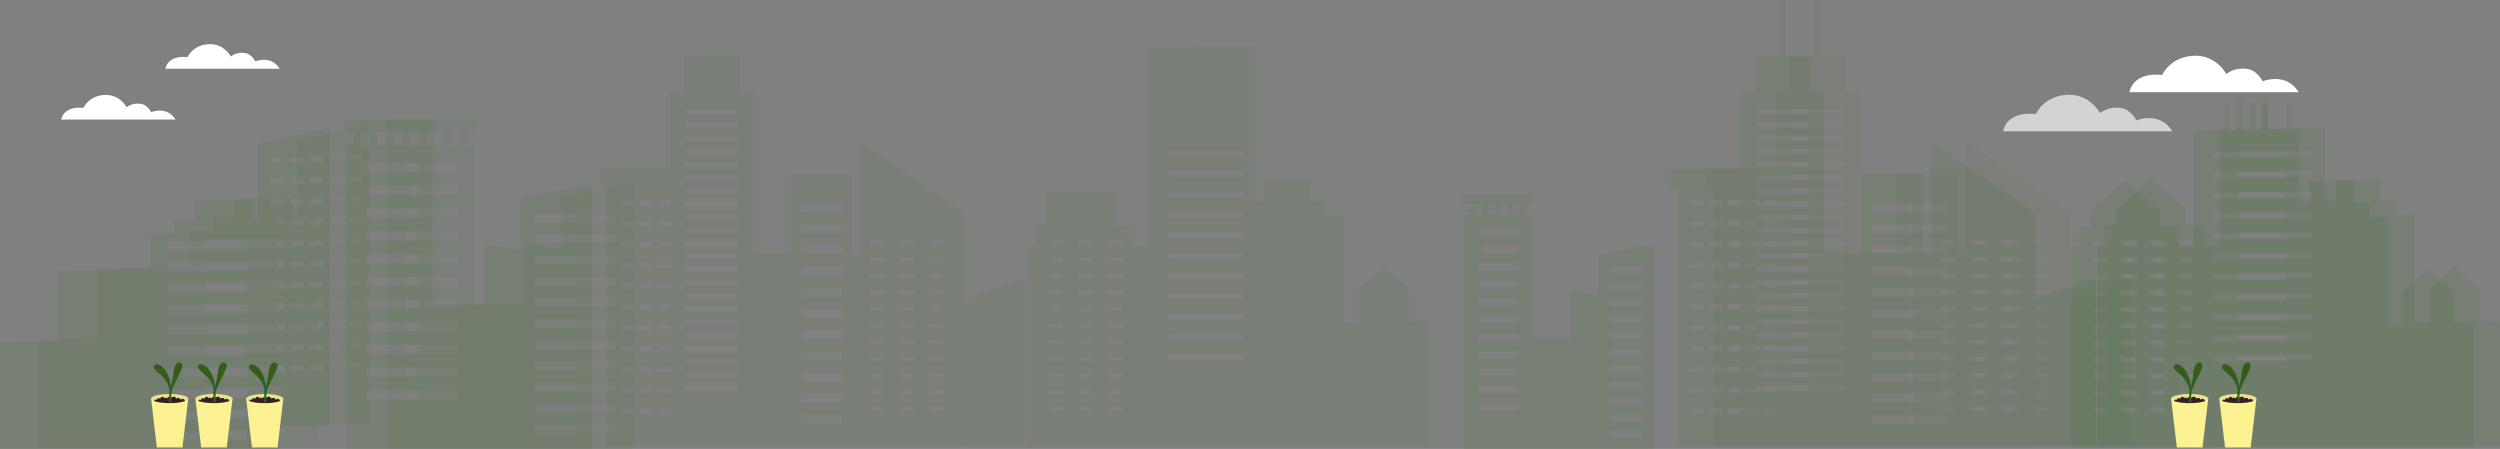<svg xmlns="http://www.w3.org/2000/svg" width="1919.551" height="344.706" viewBox="0 0 1919.551 344.706">
  <rect x="0" y="0" width="1919.551" height="344.706" fill="#808080" stroke="none"/>
  <g id="Grupo_8365" data-name="Grupo 8365" transform="translate(0 -24.094)">
    <path id="Trazado_13366" data-name="Trazado 13366" d="M1176.437,682.332v39.89l-27.541-4.336v46.491h-39.575V642.29h-5.136V631.553h6.537V622.39H1041.7v9.163h6.537V642.29H1043.1V875.173h188.421V671.47Zm-97.351-50.779h6.8V642.29h-6.8Zm-12.55,0h6.8V642.29h-6.8Zm-12.549,0h6.8V642.29h-6.8ZM1096.912,837.2h-38.9v-7h38.9Zm0-17.442h-38.9v-7h38.9Zm0-17.439h-38.9v-7h38.9Zm0-17.442h-38.9v-7h38.9Zm0-17.439h-38.9v-7h38.9Zm0-17.442h-38.9v-7h38.9Zm0-17.439h-38.9v-7h38.9Zm0-17.442h-38.9v-7h38.9Zm0-17.439h-38.9v-7h38.9Zm0-17.442h-36.126v-7h36.126Zm0-17.439h-38.9v-7h38.9Zm1.522-20.5h-6.8V631.553h6.8ZM1219.01,863.432h-31.147v-6.523h31.147Zm0-16.245h-31.147v-6.52h31.147Zm0-16.242h-31.147v-6.523h31.147Zm0-16.245h-31.147v-6.52h31.147Zm0-16.242h-31.147v-6.523h31.147Zm0-16.245h-31.147v-6.523h31.147Zm0-16.245h-31.147v-6.52h31.147Zm0-16.242h-31.147V743.2h31.147Zm0-16.245h-31.147v-6.52h31.147Zm0-16.242h-31.147v-6.523h31.147Zm0-16.245h-31.147v-6.523h31.147Z" transform="translate(-745.79 -506.39)" fill="#376f1d" opacity="0.072"/>
    <path id="Trazado_13368" data-name="Trazado 13368" d="M2099.23,522.539v-66.4l-79.882-54.96v85.3h-6.6V425.7h-47.254v60.775h-28.635V363.3h-10.164V335.627h-18.915V292.31h-5.085v43.317h-18.915V363.3h-10.688v58.436H1819.4v14.422h5.443v198.5H2099.23v-.071h46.494V504.9Zm-254.661,87.442h-10.037v-4.29h10.037Zm0-15.993h-10.037V589.7h10.037Zm0-15.99h-10.037v-4.29h10.037Zm0-15.99h-10.037v-4.29h10.037Zm0-15.993h-10.037v-4.29h10.037Zm0-15.993h-10.037v-4.287h10.037Zm0-15.99h-10.037v-4.29h10.037Zm0-15.99h-10.037v-4.29h10.037Zm0-15.993h-10.037v-4.29h10.037Zm0-15.99h-10.037v-4.29h10.037Zm0-15.993h-10.037v-4.29h10.037Zm14.69,159.914h-10.037v-4.29h10.037Zm0-15.993h-10.037V589.7h10.037Zm0-15.99h-10.037v-4.29h10.037Zm0-15.99h-10.037v-4.29h10.037Zm0-15.993h-10.037v-4.29h10.037Zm0-15.993h-10.037v-4.287h10.037Zm0-15.99h-10.037v-4.29h10.037Zm0-15.99h-10.037v-4.29h10.037Zm0-15.993h-10.037v-4.29h10.037Zm0-15.99h-10.037v-4.29h10.037Zm0-15.993h-10.037v-4.29h10.037Zm13.828,159.914h-9.174v-4.29h9.174Zm0-15.993h-9.174V589.7h9.174Zm0-15.99h-9.174v-4.29h9.174Zm0-15.99h-9.174v-4.29h9.174Zm0-15.993h-9.174v-4.29h9.174Zm0-15.993h-9.174v-4.287h9.174Zm0-15.99h-9.174v-4.29h9.174Zm0-15.99h-9.174v-4.29h9.174Zm.863-15.993h-10.037v-4.29h10.037Zm0-15.99h-10.037v-4.29h10.037Zm0-15.993h-10.037v-4.29h10.037Zm50.885,142.1h-39.678V588.1h39.678Zm0-10.137h-39.678v-4.07h39.678Zm0-10.137h-39.678v-4.073h39.678Zm0-10.14h-39.678v-4.07h39.678Zm0-10.137h-39.678v-4.07h39.678Zm0-10.14h-39.678v-4.07h39.678Zm0-10.137h-39.678v-4.07h39.678Zm0-10.137h-39.678v-4.073h39.678Zm0-10.14h-39.678v-4.07h39.678Zm0-10.137h-39.678v-4.07h39.678Zm0-10.14h-39.678v-4.07h39.678Zm0-9.323h-39.678v-4.07h39.678Zm0-10.137h-39.678v-4.073h39.678Zm0-10.14h-39.678v-4.07h39.678Zm0-10.137h-39.678v-4.07h39.678Zm0-10.14h-39.678v-4.07h39.678Zm0-10.137h-39.678V426.7h39.678Zm0-10.137h-39.678v-4.073h39.678Zm0-10.14h-39.678v-4.07h39.678Zm0-10.137h-39.678v-4.07h39.678Zm0-10.14h-39.678v-4.07h39.678Zm0-10.137h-39.678v-4.07h39.678Zm80.178,237.512h-31.15v-6.523h31.15Zm0-16.245h-31.15v-6.52h31.15Zm0-16.242h-31.15v-6.523h31.15Zm0-16.245h-31.15v-6.52h31.15Zm0-16.242h-31.15v-6.523h31.15Zm0-16.245h-31.15v-6.523h31.15Zm0-16.245h-31.15v-6.52h31.15Zm0-16.242h-31.15v-6.523h31.15Zm0-17.409h-31.15v-5.356h31.15Zm0-15.078h-31.15v-6.523h31.15Zm0-16.245h-31.15v-6.52h31.15Zm21.81,34.438h9.928v3.424h-9.928Zm9.928,118.283h-9.928v-3.422h9.928Zm0-12.761h-9.928v-3.424h9.928Zm0-12.764h-9.928v-3.422h9.928Zm0-12.761h-9.928v-3.424h9.928Zm0-12.761h-9.928V553.4h9.928Zm0-12.764h-9.928V540.64h9.928Zm0-12.761h-9.928v-3.424h9.928Zm.635-12.764h-10.563v-3.422h10.563Zm0-12.761h-10.563v-3.424h10.563Zm0-25.525h-10.563v-3.424h10.563Zm22.67,127.622h-10.563v-3.422h10.563Zm0-12.761h-10.563v-3.424h10.563Zm0-12.764h-10.563v-3.422h10.563Zm0-12.761h-10.563v-3.424h10.563Zm0-12.761h-10.563V553.4h10.563Zm0-12.764h-10.563V540.64h10.563Zm0-12.761h-10.563v-3.424h10.563Zm0-12.764h-10.563v-3.422h10.563Zm0-12.761h-10.563v-3.424h10.563Zm0-12.761h-10.563V489.59h10.563Zm0-12.764h-10.563v-3.424h10.563Zm22.673,127.622h-10.563v-3.422h10.563Zm0-12.761h-10.563v-3.424h10.563Zm0-12.764h-10.563v-3.422h10.563Zm0-12.761h-10.563v-3.424h10.563Zm0-12.761h-10.563V553.4h10.563Zm0-12.764h-10.563V540.64h10.563Zm0-12.761h-10.563v-3.424h10.563Zm0-12.764h-10.563v-3.422h10.563Zm0-12.761h-10.563v-3.424h10.563Zm0-12.761h-10.563V489.59h10.563Zm0-12.764h-10.563v-3.424h10.563Z" transform="translate(-509.469 -268.216)" fill="#376f1d" opacity="0.062"/>
    <path id="Trazado_13367" data-name="Trazado 13367" d="M3294.221,734.776V710.423L3274.942,692.8l-19.281,17.621v25.688l-11.749.407v-82.93h-14.058V642.629h-11.828V626.044H3183.65v16.584h-8.189V586.342l-24.82.361v-19.55H3146.2v19.612l-13.925.2V561.11h-4.436v25.921l-5.777.084V567.153h-4.436V587.18l-22.866.331v89.16h-11.48V661.261H3068.7v-12.43l-26.656-23.324-26.659,23.324v12.43h-8.819v15.409h-5.76V830.8h111.323v-.35h197.734V734.233ZM3028.5,803.737H3017.94v-3.422H3028.5Zm0-12.761H3017.94v-3.424H3028.5Zm0-12.764H3017.94V774.79H3028.5Zm0-12.761H3017.94v-3.424H3028.5Zm0-12.761H3017.94v-3.424H3028.5Zm0-12.764H3017.94V736.5H3028.5Zm0-12.761H3017.94V723.74H3028.5Zm0-12.764H3017.94v-3.422H3028.5Zm0-12.761H3017.94v-3.424H3028.5Zm0-12.761H3017.94v-3.424H3028.5Zm0-12.764H3017.94V672.69H3028.5Zm22.673,127.622H3040.61v-3.422h10.563Zm0-12.761H3040.61v-3.424h10.563Zm0-12.764H3040.61V774.79h10.563Zm0-12.761H3040.61v-3.424h10.563Zm0-12.761H3040.61v-3.424h10.563Zm0-12.764H3040.61V736.5h10.563Zm0-12.761H3040.61V723.74h10.563Zm0-12.764H3040.61v-3.422h10.563Zm0-12.761H3040.61v-3.424h10.563Zm0-12.761H3040.61v-3.424h10.563Zm0-12.764H3040.61V672.69h10.563Zm22.673,127.622h-10.563v-3.422h10.563Zm0-12.761h-10.563v-3.424h10.563Zm0-12.764h-10.563V774.79h10.563Zm0-12.761h-10.563v-3.424h10.563Zm0-12.761h-10.563v-3.424h10.563Zm0-12.764h-10.563V736.5h10.563Zm0-12.761h-10.563V723.74h10.563Zm0-12.764h-10.563v-3.422h10.563Zm0-12.761h-10.563v-3.424h10.563Zm0-12.761h-10.563v-3.424h10.563Zm0-12.764h-10.563V672.69h10.563Zm92.1,88.533h-56.68v-4.29h56.68Zm0-15.64h-56.68V744.72h56.68Zm0-15.637h-56.68v-4.29h56.68Zm0-15.637h-56.68v-4.29h56.68Zm0-15.637h-56.68v-4.29h56.68Zm0-15.637h-56.68v-4.29h56.68Zm0-15.637h-56.68v-4.29h56.68Zm0-15.637h-56.68v-4.29h56.68Zm0-15.64h-56.68v-4.287h56.68Zm0-15.637h-56.68v-4.29h56.68Zm0-15.637h-56.68v-4.29h56.68Z" transform="translate(-1410.316 -463.08)" fill="#376f1d" opacity="0.12"/>
    <path id="Trazado_13365" data-name="Trazado 13365" d="M292.988,656.434v59.022h-3.622v-15.5h-45v15.5H228.881V725.7h-18.4v26.41l-70.893,2.29v53.69L94.88,808.8V890.98H308.69v-17h39.382V644.18Zm-8.764,227.925H223.576v-6.523h60.647Zm0-16.245H223.576v-6.52h60.647Zm0-16.242H223.576v-6.523h60.647Zm0-16.245H223.576v-6.52h60.647Zm0-16.245H223.576v-6.52h60.647Zm0-16.242H223.576v-6.523h60.647Zm0-16.245H223.576v-6.52h60.647Zm0-16.242H223.576v-6.523h60.647Zm0-16.245H223.576v-6.52h60.647Zm0-16.242H223.576v-6.523h60.647Zm29,93.064H308.69v-4.29h4.534Zm0-15.99H308.69v-4.29h4.534Zm0-15.993H308.69v-4.29h4.534Zm0-15.99H308.69v-4.29h4.534Zm0-15.993H308.69v-4.29h4.534Zm0-15.99H308.69v-4.29h4.534Zm0-15.993H308.69v-4.29h4.534Zm0-15.99H308.69v-3.834h-5.505V715h10.04Zm0-15.993h-10.04v-4.29h10.04Zm0-15.99h-10.04v-4.29h10.04Zm0-15.993h-10.04v-4.29h10.04Zm14.69,159.914h-10.04v-4.29h10.04Zm0-15.99h-10.04v-4.29h10.04Zm0-15.993h-10.04v-4.29h10.04Zm0-15.99h-10.04v-4.29h10.04Zm0-15.993h-10.04v-4.29h10.04Zm0-15.99h-10.04v-4.29h10.04Zm0-15.993h-10.04v-4.29h10.04Zm0-15.99h-10.04V715h10.04Zm0-15.993h-10.04v-4.29h10.04Zm0-15.99h-10.04v-4.29h10.04Zm0-15.993h-10.04v-4.29h10.04ZM342.6,831.228H332.566v-4.29H342.6Zm0-15.99H332.566v-4.29H342.6Zm0-15.993H332.566v-4.29H342.6Zm0-15.99H332.566v-4.29H342.6Zm0-15.993H332.566v-4.29H342.6Zm0-15.99H332.566v-4.29H342.6Zm0-15.993H332.566v-4.29H342.6Zm0-15.99H332.566V715H342.6Zm0-15.993H332.566v-4.29H342.6Zm0-15.99H332.566v-4.29H342.6Zm0-15.993H332.566v-4.29H342.6Z" transform="translate(-64.88 -524.18)" fill="#376f1d" opacity="0.066"/>
    <path id="Trazado_13319" data-name="Trazado 13319" d="M3294.221,734.776V710.423L3274.942,692.8l-19.281,17.621v25.688l-11.749.407v-82.93h-14.058V642.629h-11.828V626.044H3183.65v16.584h-8.189V523.971l-24.819.361-4.437.062-13.925.2-4.436.062-5.777.084-4.436.065-22.866.331V676.671h-11.48V661.261H3068.7V635.256h-53.315v26.005h-8.819v15.409h-5.76V830.8h111.323v-.35h197.734V734.233ZM3028.5,803.737H3017.94v-3.422H3028.5Zm0-12.761H3017.94v-3.424H3028.5Zm0-12.764H3017.94V774.79H3028.5Zm0-12.761H3017.94v-3.424H3028.5Zm0-12.761H3017.94v-3.424H3028.5Zm0-12.764H3017.94V736.5H3028.5Zm0-12.761H3017.94V723.74H3028.5Zm0-12.764H3017.94v-3.422H3028.5Zm0-12.761H3017.94v-3.424H3028.5Zm0-12.761H3017.94v-3.424H3028.5Zm0-12.764H3017.94V672.69H3028.5Zm22.673,127.622H3040.61v-3.422h10.563Zm0-12.761H3040.61v-3.424h10.563Zm0-12.764H3040.61V774.79h10.563Zm0-12.761H3040.61v-3.424h10.563Zm0-12.761H3040.61v-3.424h10.563Zm0-12.764H3040.61V736.5h10.563Zm0-12.761H3040.61V723.74h10.563Zm0-12.764H3040.61v-3.422h10.563Zm0-12.761H3040.61v-3.424h10.563Zm0-12.761H3040.61v-3.424h10.563Zm0-12.764H3040.61V672.69h10.563Zm22.673,127.622h-10.563v-3.422h10.563Zm0-12.761h-10.563v-3.424h10.563Zm0-12.764h-10.563V774.79h10.563Zm0-12.761h-10.563v-3.424h10.563Zm0-12.761h-10.563v-3.424h10.563Zm0-12.764h-10.563V736.5h10.563Zm0-12.761h-10.563V723.74h10.563Zm0-12.764h-10.563v-3.422h10.563Zm0-12.761h-10.563v-3.424h10.563Zm0-12.761h-10.563v-3.424h10.563Zm0-12.764h-10.563V672.69h10.563Zm92.1,88.533h-56.68v-4.29h56.68Zm0-15.64h-56.68V744.72h56.68Zm0-15.637h-56.68v-4.29h56.68Zm0-15.637h-56.68v-4.29h56.68Zm0-15.637h-56.68v-4.29h56.68Zm0-15.637h-56.68v-4.29h56.68Zm0-15.637h-56.68v-4.29h56.68Zm0-15.637h-56.68v-4.29h56.68Zm0-15.64h-56.68v-4.287h56.68Zm0-15.637h-56.68v-4.29h56.68Zm0-15.637h-56.68v-4.29h56.68Z" transform="translate(-2212.316 -464.08)" fill="#376f1d" opacity="0.087"/>
    <path id="Trazado_13318" data-name="Trazado 13318" d="M2099.23,522.539v-66.4l-79.882-54.96v85.3h-6.6V425.7h-47.254v60.775h-28.635V363.3h-10.164V335.627h-42.915V363.3h-10.688v58.436H1819.4v14.422h5.443v198.5H2099.23v-.071h46.494V504.9Zm-254.661,87.442h-10.037v-4.29h10.037Zm0-15.993h-10.037V589.7h10.037Zm0-15.99h-10.037v-4.29h10.037Zm0-15.99h-10.037v-4.29h10.037Zm0-15.993h-10.037v-4.29h10.037Zm0-15.993h-10.037v-4.287h10.037Zm0-15.99h-10.037v-4.29h10.037Zm0-15.99h-10.037v-4.29h10.037Zm0-15.993h-10.037v-4.29h10.037Zm0-15.99h-10.037v-4.29h10.037Zm0-15.993h-10.037v-4.29h10.037Zm14.69,159.914h-10.037v-4.29h10.037Zm0-15.993h-10.037V589.7h10.037Zm0-15.99h-10.037v-4.29h10.037Zm0-15.99h-10.037v-4.29h10.037Zm0-15.993h-10.037v-4.29h10.037Zm0-15.993h-10.037v-4.287h10.037Zm0-15.99h-10.037v-4.29h10.037Zm0-15.99h-10.037v-4.29h10.037Zm0-15.993h-10.037v-4.29h10.037Zm0-15.99h-10.037v-4.29h10.037Zm0-15.993h-10.037v-4.29h10.037Zm13.828,159.914h-9.174v-4.29h9.174Zm0-15.993h-9.174V589.7h9.174Zm0-15.99h-9.174v-4.29h9.174Zm0-15.99h-9.174v-4.29h9.174Zm0-15.993h-9.174v-4.29h9.174Zm0-15.993h-9.174v-4.287h9.174Zm0-15.99h-9.174v-4.29h9.174Zm0-15.99h-9.174v-4.29h9.174Zm.863-15.993h-10.037v-4.29h10.037Zm0-15.99h-10.037v-4.29h10.037Zm0-15.993h-10.037v-4.29h10.037Zm50.885,142.1h-39.678V588.1h39.678Zm0-10.137h-39.678v-4.07h39.678Zm0-10.137h-39.678v-4.073h39.678Zm0-10.14h-39.678v-4.07h39.678Zm0-10.137h-39.678v-4.07h39.678Zm0-10.14h-39.678v-4.07h39.678Zm0-10.137h-39.678v-4.07h39.678Zm0-10.137h-39.678v-4.073h39.678Zm0-10.14h-39.678v-4.07h39.678Zm0-10.137h-39.678v-4.07h39.678Zm0-10.14h-39.678v-4.07h39.678Zm0-9.323h-39.678v-4.07h39.678Zm0-10.137h-39.678v-4.073h39.678Zm0-10.14h-39.678v-4.07h39.678Zm0-10.137h-39.678v-4.07h39.678Zm0-10.14h-39.678v-4.07h39.678Zm0-10.137h-39.678V426.7h39.678Zm0-10.137h-39.678v-4.073h39.678Zm0-10.14h-39.678v-4.07h39.678Zm0-10.137h-39.678v-4.07h39.678Zm0-10.14h-39.678v-4.07h39.678Zm0-10.137h-39.678v-4.07h39.678Zm80.178,237.512h-31.15v-6.523h31.15Zm0-16.245h-31.15v-6.52h31.15Zm0-16.242h-31.15v-6.523h31.15Zm0-16.245h-31.15v-6.52h31.15Zm0-16.242h-31.15v-6.523h31.15Zm0-16.245h-31.15v-6.523h31.15Zm0-16.245h-31.15v-6.52h31.15Zm0-16.242h-31.15v-6.523h31.15Zm0-17.409h-31.15v-5.356h31.15Zm0-15.078h-31.15v-6.523h31.15Zm0-16.245h-31.15v-6.52h31.15Zm21.81,34.438h9.928v3.424h-9.928Zm9.928,118.283h-9.928v-3.422h9.928Zm0-12.761h-9.928v-3.424h9.928Zm0-12.764h-9.928v-3.422h9.928Zm0-12.761h-9.928v-3.424h9.928Zm0-12.761h-9.928V553.4h9.928Zm0-12.764h-9.928V540.64h9.928Zm0-12.761h-9.928v-3.424h9.928Zm.635-12.764h-10.563v-3.422h10.563Zm0-12.761h-10.563v-3.424h10.563Zm0-25.525h-10.563v-3.424h10.563Zm22.67,127.622h-10.563v-3.422h10.563Zm0-12.761h-10.563v-3.424h10.563Zm0-12.764h-10.563v-3.422h10.563Zm0-12.761h-10.563v-3.424h10.563Zm0-12.761h-10.563V553.4h10.563Zm0-12.764h-10.563V540.64h10.563Zm0-12.761h-10.563v-3.424h10.563Zm0-12.764h-10.563v-3.422h10.563Zm0-12.761h-10.563v-3.424h10.563Zm0-12.761h-10.563V489.59h10.563Zm0-12.764h-10.563v-3.424h10.563Zm22.673,127.622h-10.563v-3.422h10.563Zm0-12.761h-10.563v-3.424h10.563Zm0-12.764h-10.563v-3.422h10.563Zm0-12.761h-10.563v-3.424h10.563Zm0-12.761h-10.563V553.4h10.563Zm0-12.764h-10.563V540.64h10.563Zm0-12.761h-10.563v-3.424h10.563Zm0-12.764h-10.563v-3.422h10.563Zm0-12.761h-10.563v-3.424h10.563Zm0-12.761h-10.563V489.59h10.563Zm0-12.764h-10.563v-3.424h10.563Z" transform="translate(-1358.469 -268.216)" fill="#376f1d" opacity="0.096"/>
    <path id="Trazado_13310" data-name="Trazado 13310" d="M1176.437,682.332v39.89l-27.541-4.336v46.491h-39.575V642.29h-5.136V631.553h6.537V622.39H1041.7v9.163h6.537V642.29H1043.1V875.173h188.421V671.47Zm-97.351-50.779h6.8V642.29h-6.8Zm-12.55,0h6.8V642.29h-6.8Zm-12.549,0h6.8V642.29h-6.8ZM1096.912,837.2h-38.9v-7h38.9Zm0-17.442h-38.9v-7h38.9Zm0-17.439h-38.9v-7h38.9Zm0-17.442h-38.9v-7h38.9Zm0-17.439h-38.9v-7h38.9Zm0-17.442h-38.9v-7h38.9Zm0-17.439h-38.9v-7h38.9Zm0-17.442h-38.9v-7h38.9Zm0-17.439h-38.9v-7h38.9Zm0-17.442h-36.126v-7h36.126Zm0-17.439h-38.9v-7h38.9Zm1.522-20.5h-6.8V631.553h6.8ZM1219.01,863.432h-31.147v-6.523h31.147Zm0-16.245h-31.147v-6.52h31.147Zm0-16.242h-31.147v-6.523h31.147Zm0-16.245h-31.147v-6.52h31.147Zm0-16.242h-31.147v-6.523h31.147Zm0-16.245h-31.147v-6.523h31.147Zm0-16.245h-31.147v-6.52h31.147Zm0-16.242h-31.147V743.2h31.147Zm0-16.245h-31.147v-6.52h31.147Zm0-16.242h-31.147v-6.523h31.147Zm0-16.245h-31.147v-6.523h31.147Z" transform="translate(-776.79 -506.39)" fill="#376f1d" opacity="0.12"/>
    <path id="Trazado_13312" data-name="Trazado 13312" d="M2099.23,522.539v-66.4l-79.882-54.96v85.3h-6.6V425.7h-47.254v60.775h-28.635V363.3h-10.164V335.627h-18.915V292.31h-5.085v43.317h-18.915V363.3h-10.688v58.436H1819.4v14.422h5.443v198.5H2099.23v-.071h46.494V504.9Zm-254.661,87.442h-10.037v-4.29h10.037Zm0-15.993h-10.037V589.7h10.037Zm0-15.99h-10.037v-4.29h10.037Zm0-15.99h-10.037v-4.29h10.037Zm0-15.993h-10.037v-4.29h10.037Zm0-15.993h-10.037v-4.287h10.037Zm0-15.99h-10.037v-4.29h10.037Zm0-15.99h-10.037v-4.29h10.037Zm0-15.993h-10.037v-4.29h10.037Zm0-15.99h-10.037v-4.29h10.037Zm0-15.993h-10.037v-4.29h10.037Zm14.69,159.914h-10.037v-4.29h10.037Zm0-15.993h-10.037V589.7h10.037Zm0-15.99h-10.037v-4.29h10.037Zm0-15.99h-10.037v-4.29h10.037Zm0-15.993h-10.037v-4.29h10.037Zm0-15.993h-10.037v-4.287h10.037Zm0-15.99h-10.037v-4.29h10.037Zm0-15.99h-10.037v-4.29h10.037Zm0-15.993h-10.037v-4.29h10.037Zm0-15.99h-10.037v-4.29h10.037Zm0-15.993h-10.037v-4.29h10.037Zm13.828,159.914h-9.174v-4.29h9.174Zm0-15.993h-9.174V589.7h9.174Zm0-15.99h-9.174v-4.29h9.174Zm0-15.99h-9.174v-4.29h9.174Zm0-15.993h-9.174v-4.29h9.174Zm0-15.993h-9.174v-4.287h9.174Zm0-15.99h-9.174v-4.29h9.174Zm0-15.99h-9.174v-4.29h9.174Zm.863-15.993h-10.037v-4.29h10.037Zm0-15.99h-10.037v-4.29h10.037Zm0-15.993h-10.037v-4.29h10.037Zm50.885,142.1h-39.678V588.1h39.678Zm0-10.137h-39.678v-4.07h39.678Zm0-10.137h-39.678v-4.073h39.678Zm0-10.14h-39.678v-4.07h39.678Zm0-10.137h-39.678v-4.07h39.678Zm0-10.14h-39.678v-4.07h39.678Zm0-10.137h-39.678v-4.07h39.678Zm0-10.137h-39.678v-4.073h39.678Zm0-10.14h-39.678v-4.07h39.678Zm0-10.137h-39.678v-4.07h39.678Zm0-10.14h-39.678v-4.07h39.678Zm0-9.323h-39.678v-4.07h39.678Zm0-10.137h-39.678v-4.073h39.678Zm0-10.14h-39.678v-4.07h39.678Zm0-10.137h-39.678v-4.07h39.678Zm0-10.14h-39.678v-4.07h39.678Zm0-10.137h-39.678V426.7h39.678Zm0-10.137h-39.678v-4.073h39.678Zm0-10.14h-39.678v-4.07h39.678Zm0-10.137h-39.678v-4.07h39.678Zm0-10.14h-39.678v-4.07h39.678Zm0-10.137h-39.678v-4.07h39.678Zm80.178,237.512h-31.15v-6.523h31.15Zm0-16.245h-31.15v-6.52h31.15Zm0-16.242h-31.15v-6.523h31.15Zm0-16.245h-31.15v-6.52h31.15Zm0-16.242h-31.15v-6.523h31.15Zm0-16.245h-31.15v-6.523h31.15Zm0-16.245h-31.15v-6.52h31.15Zm0-16.242h-31.15v-6.523h31.15Zm0-17.409h-31.15v-5.356h31.15Zm0-15.078h-31.15v-6.523h31.15Zm0-16.245h-31.15v-6.52h31.15Zm21.81,34.438h9.928v3.424h-9.928Zm9.928,118.283h-9.928v-3.422h9.928Zm0-12.761h-9.928v-3.424h9.928Zm0-12.764h-9.928v-3.422h9.928Zm0-12.761h-9.928v-3.424h9.928Zm0-12.761h-9.928V553.4h9.928Zm0-12.764h-9.928V540.64h9.928Zm0-12.761h-9.928v-3.424h9.928Zm.635-12.764h-10.563v-3.422h10.563Zm0-12.761h-10.563v-3.424h10.563Zm0-25.525h-10.563v-3.424h10.563Zm22.67,127.622h-10.563v-3.422h10.563Zm0-12.761h-10.563v-3.424h10.563Zm0-12.764h-10.563v-3.422h10.563Zm0-12.761h-10.563v-3.424h10.563Zm0-12.761h-10.563V553.4h10.563Zm0-12.764h-10.563V540.64h10.563Zm0-12.761h-10.563v-3.424h10.563Zm0-12.764h-10.563v-3.422h10.563Zm0-12.761h-10.563v-3.424h10.563Zm0-12.761h-10.563V489.59h10.563Zm0-12.764h-10.563v-3.424h10.563Zm22.673,127.622h-10.563v-3.422h10.563Zm0-12.761h-10.563v-3.424h10.563Zm0-12.764h-10.563v-3.422h10.563Zm0-12.761h-10.563v-3.424h10.563Zm0-12.761h-10.563V553.4h10.563Zm0-12.764h-10.563V540.64h10.563Zm0-12.761h-10.563v-3.424h10.563Zm0-12.764h-10.563v-3.422h10.563Zm0-12.761h-10.563v-3.424h10.563Zm0-12.761h-10.563V489.59h10.563Zm0-12.764h-10.563v-3.424h10.563Z" transform="translate(-536.469 -268.216)" fill="#376f1d" opacity="0.12"/>
    <path id="Trazado_13313" data-name="Trazado 13313" d="M292.988,656.434v59.022h-3.622v-15.5h-45v15.5H228.881V725.7h-18.4v26.41l-70.893,2.29v53.69L94.88,808.8V890.98H308.69v-17h39.382V644.18Zm-8.764,227.925H223.576v-6.523h60.647Zm0-16.245H223.576v-6.52h60.647Zm0-16.242H223.576v-6.523h60.647Zm0-16.245H223.576v-6.52h60.647Zm0-16.245H223.576v-6.52h60.647Zm0-16.242H223.576v-6.523h60.647Zm0-16.245H223.576v-6.52h60.647Zm0-16.242H223.576v-6.523h60.647Zm0-16.245H223.576v-6.52h60.647Zm0-16.242H223.576v-6.523h60.647Zm29,93.064H308.69v-4.29h4.534Zm0-15.99H308.69v-4.29h4.534Zm0-15.993H308.69v-4.29h4.534Zm0-15.99H308.69v-4.29h4.534Zm0-15.993H308.69v-4.29h4.534Zm0-15.99H308.69v-4.29h4.534Zm0-15.993H308.69v-4.29h4.534Zm0-15.99H308.69v-3.834h-5.505V715h10.04Zm0-15.993h-10.04v-4.29h10.04Zm0-15.99h-10.04v-4.29h10.04Zm0-15.993h-10.04v-4.29h10.04Zm14.69,159.914h-10.04v-4.29h10.04Zm0-15.99h-10.04v-4.29h10.04Zm0-15.993h-10.04v-4.29h10.04Zm0-15.99h-10.04v-4.29h10.04Zm0-15.993h-10.04v-4.29h10.04Zm0-15.99h-10.04v-4.29h10.04Zm0-15.993h-10.04v-4.29h10.04Zm0-15.99h-10.04V715h10.04Zm0-15.993h-10.04v-4.29h10.04Zm0-15.99h-10.04v-4.29h10.04Zm0-15.993h-10.04v-4.29h10.04ZM342.6,831.228H332.566v-4.29H342.6Zm0-15.99H332.566v-4.29H342.6Zm0-15.993H332.566v-4.29H342.6Zm0-15.99H332.566v-4.29H342.6Zm0-15.993H332.566v-4.29H342.6Zm0-15.99H332.566v-4.29H342.6Zm0-15.993H332.566v-4.29H342.6Zm0-15.99H332.566V715H342.6Zm0-15.993H332.566v-4.29H342.6Zm0-15.99H332.566v-4.29H342.6Zm0-15.993H332.566v-4.29H342.6Z" transform="translate(-94.88 -522.18)" fill="#376f1d" opacity="0.12"/>
    <path id="Trazado_13317" data-name="Trazado 13317" d="M3294.221,734.776V710.423L3274.942,692.8l-19.281,17.621v25.688l-11.749.407v-82.93h-14.058V642.629h-11.828V626.044H3183.65v16.584h-8.189V586.342l-24.82.361v-19.55H3146.2v19.612l-13.925.2V561.11h-4.436v25.921l-5.777.084V567.153h-4.436V587.18l-22.866.331v89.16h-11.48V661.261H3068.7v-12.43l-26.656-23.324-26.659,23.324v12.43h-8.819v15.409h-5.76V830.8h111.323v-.35h197.734V734.233ZM3028.5,803.737H3017.94v-3.422H3028.5Zm0-12.761H3017.94v-3.424H3028.5Zm0-12.764H3017.94V774.79H3028.5Zm0-12.761H3017.94v-3.424H3028.5Zm0-12.761H3017.94v-3.424H3028.5Zm0-12.764H3017.94V736.5H3028.5Zm0-12.761H3017.94V723.74H3028.5Zm0-12.764H3017.94v-3.422H3028.5Zm0-12.761H3017.94v-3.424H3028.5Zm0-12.761H3017.94v-3.424H3028.5Zm0-12.764H3017.94V672.69H3028.5Zm22.673,127.622H3040.61v-3.422h10.563Zm0-12.761H3040.61v-3.424h10.563Zm0-12.764H3040.61V774.79h10.563Zm0-12.761H3040.61v-3.424h10.563Zm0-12.761H3040.61v-3.424h10.563Zm0-12.764H3040.61V736.5h10.563Zm0-12.761H3040.61V723.74h10.563Zm0-12.764H3040.61v-3.422h10.563Zm0-12.761H3040.61v-3.424h10.563Zm0-12.761H3040.61v-3.424h10.563Zm0-12.764H3040.61V672.69h10.563Zm22.673,127.622h-10.563v-3.422h10.563Zm0-12.761h-10.563v-3.424h10.563Zm0-12.764h-10.563V774.79h10.563Zm0-12.761h-10.563v-3.424h10.563Zm0-12.761h-10.563v-3.424h10.563Zm0-12.764h-10.563V736.5h10.563Zm0-12.761h-10.563V723.74h10.563Zm0-12.764h-10.563v-3.422h10.563Zm0-12.761h-10.563v-3.424h10.563Zm0-12.761h-10.563v-3.424h10.563Zm0-12.764h-10.563V672.69h10.563Zm92.1,88.533h-56.68v-4.29h56.68Zm0-15.64h-56.68V744.72h56.68Zm0-15.637h-56.68v-4.29h56.68Zm0-15.637h-56.68v-4.29h56.68Zm0-15.637h-56.68v-4.29h56.68Zm0-15.637h-56.68v-4.29h56.68Zm0-15.637h-56.68v-4.29h56.68Zm0-15.637h-56.68v-4.29h56.68Zm0-15.64h-56.68v-4.287h56.68Zm0-15.637h-56.68v-4.29h56.68Zm0-15.637h-56.68v-4.29h56.68Z" transform="translate(-1390.316 -464.08)" fill="#376f1d" opacity="0.12"/>
    <path id="Trazado_13320" data-name="Trazado 13320" d="M1145.724,668.669v30.8l-21.263-3.348v35.894h-30.554V637.754h-3.966v-8.289h5.047V622.39H1041.7v7.075h5.047v8.289h-3.966v179.8h145.472V660.283Zm-75.161-39.2h5.25v8.289h-5.25Zm-9.689,0h5.25v8.289h-5.25Zm-9.689,0h5.25v8.289h-5.25Zm33.141,158.768h-30.035v-5.407h30.035Zm0-13.466h-30.035V769.36h30.035Zm0-13.464h-30.035V755.9h30.035Zm0-13.466h-30.035v-5.4h30.035Zm0-13.464h-30.035v-5.407h30.035Zm0-13.466h-30.035v-5.4h30.035Zm0-13.464h-30.035v-5.407h30.035Zm0-13.466h-30.035v-5.4h30.035Zm0-13.464h-30.035v-5.407h30.035Zm0-13.466h-27.891v-5.4h27.891Zm0-13.464h-30.035v-5.407h30.035Zm1.175-15.829h-5.25v-8.289h5.25Zm93.091,170.734h-24.047v-5.036h24.047Zm0-12.542h-24.047v-5.034h24.047Zm0-12.54h-24.047V778.37h24.047Zm0-12.542h-24.047V765.83h24.047Zm0-12.54h-24.047v-5.036h24.047Zm0-12.542h-24.047v-5.036h24.047Zm0-12.542h-24.047v-5.034h24.047Zm0-12.54h-24.047v-5.036h24.047Zm0-12.542h-24.047v-5.034h24.047Zm0-12.54h-24.047v-5.036h24.047Zm0-12.542h-24.047v-5.036h24.047Z" transform="translate(81.478 -448.77)" fill="#376f1d" opacity="0.12"/>
    <path id="Trazado_13321" data-name="Trazado 13321" d="M402.331,855.755c3.947-16.663,25.14-13.155,25.14-13.155s5.846-13.593,23.678-14.762S476.728,841.8,476.728,841.8a21.165,21.165,0,0,1,17.17-3.656c6.943,1.535,10.747,9.283,10.747,9.283s17.759-7.527,27.625,8.331Z" transform="translate(1135.669 -730.884)" fill="#fff" opacity="0.656"/>
    <path id="Trazado_13322" data-name="Trazado 13322" d="M402.331,855.755c3.947-16.663,25.14-13.155,25.14-13.155s5.846-13.593,23.678-14.762S476.728,841.8,476.728,841.8a21.165,21.165,0,0,1,17.17-3.656c6.943,1.535,10.747,9.283,10.747,9.283s17.759-7.527,27.625,8.331Z" transform="translate(1232.669 -760.884)" fill="#fff"/>
    <path id="Trazado_13323" data-name="Trazado 13323" d="M402.331,846.661c2.664-11.247,16.97-8.879,16.97-8.879s3.946-9.175,15.983-9.965,17.265,9.422,17.265,9.422a14.286,14.286,0,0,1,11.59-2.468c4.686,1.036,7.254,6.266,7.254,6.266s11.987-5.081,18.647,5.624Z" transform="translate(-355.331 -730.79)" fill="#fff"/>
    <path id="Trazado_13324" data-name="Trazado 13324" d="M402.331,846.661c2.664-11.247,16.97-8.879,16.97-8.879s3.946-9.175,15.983-9.965,17.265,9.422,17.265,9.422a14.286,14.286,0,0,1,11.59-2.468c4.686,1.036,7.254,6.266,7.254,6.266s11.987-5.081,18.647,5.624Z" transform="translate(-275.331 -769.79)" fill="#fff"/>
    <g id="Grupo_8353" data-name="Grupo 8353" transform="translate(41.24 -658.14)">
      <path id="Trazado_13373" data-name="Trazado 13373" d="M137.311,1076.64l-4.433,37.654H113.193l-4.433-37.654Z" transform="translate(0 -88.474)" fill="#fdf292"/>
      <ellipse id="Elipse_513" data-name="Elipse 513" cx="14.251" cy="3.602" rx="14.251" ry="3.602" transform="translate(108.792 984.734)" fill="#ebe291"/>
      <path id="Trazado_13374" data-name="Trazado 13374" d="M120.5,1073.57a.773.773,0,0,1-.063-.287c0-.632.79-1.145,1.764-1.145a2.388,2.388,0,0,1,1.1.257,1.539,1.539,0,0,1,2.982-.34,1.263,1.263,0,0,1,2.093.351,1.747,1.747,0,0,1,3.233-.207,1.96,1.96,0,0,1,1.887-1.3,1.928,1.928,0,0,1,1.953,1.575,2.037,2.037,0,0,1,1.482-.584,1.674,1.674,0,0,1,1.817,1.329l.283.054a1.269,1.269,0,0,1,1.365-.671,1.8,1.8,0,0,1,1.362.712c.118.127.375.581.228.72.152.053.3.106.441.161-2.537.994-6.953,1.652-11.98,1.652s-9.443-.658-11.98-1.652C118.718,1073.34,119.216,1072.84,120.5,1073.57Z" transform="translate(-7.404 -84.096)" fill="#34211f"/>
      <path id="Trazado_13375" data-name="Trazado 13375" d="M130.277,991.646a1.654,1.654,0,0,1-.785-.224l-.082-.043.01-.092a75.36,75.36,0,0,0,.464-9.077c-.164-4.474-3.633-8.734-5.117-10.358a32.956,32.956,0,0,0-2.617-2.421c-2.069-1.79-4.207-3.641-4.227-5.092a1.4,1.4,0,0,1,.493-1.08,2.506,2.506,0,0,1,1.749-.645c2.576,0,5.893,2.923,7.886,6.951,1.834,3.706,2.622,8.938,2.857,10.812.339-1.263,1.057-4.009,1.392-5.764.264-1.381.435-2.772.6-4.118.44-3.564.855-6.931,2.924-8.724a2.454,2.454,0,0,1,1.591-.564,2.127,2.127,0,0,1,1.746.831c.371.5.7,1.459.175,3.155a64.366,64.366,0,0,1-3.07,6.686c-2.162,4.366-4.613,9.315-4.909,11.612a17.117,17.117,0,0,0-.269,3.52c.016.745.041,1.872-.009,4.355l0,.092-.086.032a2.022,2.022,0,0,1-.717.156Z" transform="translate(-6.988 -0.433)" fill="#365d13"/>
      <path id="Trazado_13376" data-name="Trazado 13376" d="M136.983,960.909c1.319,0,2.642,1.079,1.793,3.811-1.016,3.269-7.489,14.483-7.984,18.32s-.155,1.7-.279,7.89a1.921,1.921,0,0,1-.67.147,1.522,1.522,0,0,1-.723-.209,75.046,75.046,0,0,0,.464-9.1c-.139-3.806-2.716-7.778-5.153-10.445-2.46-2.692-8.495-6.452-6.359-8.4a2.384,2.384,0,0,1,1.658-.609c2.363,0,5.692,2.688,7.765,6.876,2.274,4.6,2.924,11.466,2.924,11.466s1.128-4.091,1.578-6.452c.975-5.106.7-10.352,3.481-12.766a2.329,2.329,0,0,1,1.5-.531Zm0-.269h0a2.589,2.589,0,0,0-1.679.6c-2.108,1.827-2.526,5.218-2.97,8.809-.166,1.344-.337,2.733-.6,4.109-.284,1.49-.846,3.7-1.216,5.1a36.8,36.8,0,0,0-2.78-10.182c-2.015-4.071-5.382-7.026-8.007-7.026a2.639,2.639,0,0,0-1.84.68,1.527,1.527,0,0,0-.537,1.181c.02,1.511,2.182,3.382,4.273,5.192a32.925,32.925,0,0,1,2.606,2.409c1.474,1.613,4.92,5.843,5.082,10.273a75.263,75.263,0,0,1-.462,9.057l-.021.183.164.086a1.78,1.78,0,0,0,.848.24,2.171,2.171,0,0,0,.763-.164l.172-.064,0-.183c.05-2.486.025-3.615.009-4.361a17.048,17.048,0,0,1,.268-3.5c.293-2.274,2.739-7.212,4.9-11.569a64.363,64.363,0,0,0,3.078-6.706c.543-1.749.194-2.747-.2-3.275a2.26,2.26,0,0,0-1.855-.886Z" transform="translate(-6.555)" fill="#03643b"/>
    </g>
    <g id="Grupo_8354" data-name="Grupo 8354" transform="translate(7.24 -658.14)">
      <path id="Trazado_13373-2" data-name="Trazado 13373" d="M137.311,1076.64l-4.433,37.654H113.193l-4.433-37.654Z" transform="translate(0 -88.474)" fill="#fdf292"/>
      <ellipse id="Elipse_513-2" data-name="Elipse 513" cx="14.251" cy="3.602" rx="14.251" ry="3.602" transform="translate(108.792 984.734)" fill="#ebe291"/>
      <path id="Trazado_13374-2" data-name="Trazado 13374" d="M120.5,1073.57a.773.773,0,0,1-.063-.287c0-.632.79-1.145,1.764-1.145a2.388,2.388,0,0,1,1.1.257,1.539,1.539,0,0,1,2.982-.34,1.263,1.263,0,0,1,2.093.351,1.747,1.747,0,0,1,3.233-.207,1.96,1.96,0,0,1,1.887-1.3,1.928,1.928,0,0,1,1.953,1.575,2.037,2.037,0,0,1,1.482-.584,1.674,1.674,0,0,1,1.817,1.329l.283.054a1.269,1.269,0,0,1,1.365-.671,1.8,1.8,0,0,1,1.362.712c.118.127.375.581.228.72.152.053.3.106.441.161-2.537.994-6.953,1.652-11.98,1.652s-9.443-.658-11.98-1.652C118.718,1073.34,119.216,1072.84,120.5,1073.57Z" transform="translate(-7.404 -84.096)" fill="#34211f"/>
      <path id="Trazado_13375-2" data-name="Trazado 13375" d="M130.277,991.646a1.654,1.654,0,0,1-.785-.224l-.082-.043.01-.092a75.36,75.36,0,0,0,.464-9.077c-.164-4.474-3.633-8.734-5.117-10.358a32.956,32.956,0,0,0-2.617-2.421c-2.069-1.79-4.207-3.641-4.227-5.092a1.4,1.4,0,0,1,.493-1.08,2.506,2.506,0,0,1,1.749-.645c2.576,0,5.893,2.923,7.886,6.951,1.834,3.706,2.622,8.938,2.857,10.812.339-1.263,1.057-4.009,1.392-5.764.264-1.381.435-2.772.6-4.118.44-3.564.855-6.931,2.924-8.724a2.454,2.454,0,0,1,1.591-.564,2.127,2.127,0,0,1,1.746.831c.371.5.7,1.459.175,3.155a64.366,64.366,0,0,1-3.07,6.686c-2.162,4.366-4.613,9.315-4.909,11.612a17.117,17.117,0,0,0-.269,3.52c.016.745.041,1.872-.009,4.355l0,.092-.086.032a2.022,2.022,0,0,1-.717.156Z" transform="translate(-6.988 -0.433)" fill="#365d13"/>
      <path id="Trazado_13376-2" data-name="Trazado 13376" d="M136.983,960.909c1.319,0,2.642,1.079,1.793,3.811-1.016,3.269-7.489,14.483-7.984,18.32s-.155,1.7-.279,7.89a1.921,1.921,0,0,1-.67.147,1.522,1.522,0,0,1-.723-.209,75.046,75.046,0,0,0,.464-9.1c-.139-3.806-2.716-7.778-5.153-10.445-2.46-2.692-8.495-6.452-6.359-8.4a2.384,2.384,0,0,1,1.658-.609c2.363,0,5.692,2.688,7.765,6.876,2.274,4.6,2.924,11.466,2.924,11.466s1.128-4.091,1.578-6.452c.975-5.106.7-10.352,3.481-12.766a2.329,2.329,0,0,1,1.5-.531Zm0-.269h0a2.589,2.589,0,0,0-1.679.6c-2.108,1.827-2.526,5.218-2.97,8.809-.166,1.344-.337,2.733-.6,4.109-.284,1.49-.846,3.7-1.216,5.1a36.8,36.8,0,0,0-2.78-10.182c-2.015-4.071-5.382-7.026-8.007-7.026a2.639,2.639,0,0,0-1.84.68,1.527,1.527,0,0,0-.537,1.181c.02,1.511,2.182,3.382,4.273,5.192a32.925,32.925,0,0,1,2.606,2.409c1.474,1.613,4.92,5.843,5.082,10.273a75.263,75.263,0,0,1-.462,9.057l-.021.183.164.086a1.78,1.78,0,0,0,.848.24,2.171,2.171,0,0,0,.763-.164l.172-.064,0-.183c.05-2.486.025-3.615.009-4.361a17.048,17.048,0,0,1,.268-3.5c.293-2.274,2.739-7.212,4.9-11.569a64.363,64.363,0,0,0,3.078-6.706c.543-1.749.194-2.747-.2-3.275a2.26,2.26,0,0,0-1.855-.886Z" transform="translate(-6.555)" fill="#03643b"/>
    </g>
    <g id="Grupo_8355" data-name="Grupo 8355" transform="translate(80.24 -658.14)">
      <path id="Trazado_13373-3" data-name="Trazado 13373" d="M137.311,1076.64l-4.433,37.654H113.193l-4.433-37.654Z" transform="translate(0 -88.474)" fill="#fdf292"/>
      <ellipse id="Elipse_513-3" data-name="Elipse 513" cx="14.251" cy="3.602" rx="14.251" ry="3.602" transform="translate(108.792 984.734)" fill="#ebe291"/>
      <path id="Trazado_13374-3" data-name="Trazado 13374" d="M120.5,1073.57a.773.773,0,0,1-.063-.287c0-.632.79-1.145,1.764-1.145a2.388,2.388,0,0,1,1.1.257,1.539,1.539,0,0,1,2.982-.34,1.263,1.263,0,0,1,2.093.351,1.747,1.747,0,0,1,3.233-.207,1.96,1.96,0,0,1,1.887-1.3,1.928,1.928,0,0,1,1.953,1.575,2.037,2.037,0,0,1,1.482-.584,1.674,1.674,0,0,1,1.817,1.329l.283.054a1.269,1.269,0,0,1,1.365-.671,1.8,1.8,0,0,1,1.362.712c.118.127.375.581.228.72.152.053.3.106.441.161-2.537.994-6.953,1.652-11.98,1.652s-9.443-.658-11.98-1.652C118.718,1073.34,119.216,1072.84,120.5,1073.57Z" transform="translate(-7.404 -84.096)" fill="#34211f"/>
      <path id="Trazado_13375-3" data-name="Trazado 13375" d="M130.277,991.646a1.654,1.654,0,0,1-.785-.224l-.082-.043.01-.092a75.36,75.36,0,0,0,.464-9.077c-.164-4.474-3.633-8.734-5.117-10.358a32.956,32.956,0,0,0-2.617-2.421c-2.069-1.79-4.207-3.641-4.227-5.092a1.4,1.4,0,0,1,.493-1.08,2.506,2.506,0,0,1,1.749-.645c2.576,0,5.893,2.923,7.886,6.951,1.834,3.706,2.622,8.938,2.857,10.812.339-1.263,1.057-4.009,1.392-5.764.264-1.381.435-2.772.6-4.118.44-3.564.855-6.931,2.924-8.724a2.454,2.454,0,0,1,1.591-.564,2.127,2.127,0,0,1,1.746.831c.371.5.7,1.459.175,3.155a64.366,64.366,0,0,1-3.07,6.686c-2.162,4.366-4.613,9.315-4.909,11.612a17.117,17.117,0,0,0-.269,3.52c.016.745.041,1.872-.009,4.355l0,.092-.086.032a2.022,2.022,0,0,1-.717.156Z" transform="translate(-6.988 -0.433)" fill="#365d13"/>
      <path id="Trazado_13376-3" data-name="Trazado 13376" d="M136.983,960.909c1.319,0,2.642,1.079,1.793,3.811-1.016,3.269-7.489,14.483-7.984,18.32s-.155,1.7-.279,7.89a1.921,1.921,0,0,1-.67.147,1.522,1.522,0,0,1-.723-.209,75.046,75.046,0,0,0,.464-9.1c-.139-3.806-2.716-7.778-5.153-10.445-2.46-2.692-8.495-6.452-6.359-8.4a2.384,2.384,0,0,1,1.658-.609c2.363,0,5.692,2.688,7.765,6.876,2.274,4.6,2.924,11.466,2.924,11.466s1.128-4.091,1.578-6.452c.975-5.106.7-10.352,3.481-12.766a2.329,2.329,0,0,1,1.5-.531Zm0-.269h0a2.589,2.589,0,0,0-1.679.6c-2.108,1.827-2.526,5.218-2.97,8.809-.166,1.344-.337,2.733-.6,4.109-.284,1.49-.846,3.7-1.216,5.1a36.8,36.8,0,0,0-2.78-10.182c-2.015-4.071-5.382-7.026-8.007-7.026a2.639,2.639,0,0,0-1.84.68,1.527,1.527,0,0,0-.537,1.181c.02,1.511,2.182,3.382,4.273,5.192a32.925,32.925,0,0,1,2.606,2.409c1.474,1.613,4.92,5.843,5.082,10.273a75.263,75.263,0,0,1-.462,9.057l-.021.183.164.086a1.78,1.78,0,0,0,.848.24,2.171,2.171,0,0,0,.763-.164l.172-.064,0-.183c.05-2.486.025-3.615.009-4.361a17.048,17.048,0,0,1,.268-3.5c.293-2.274,2.739-7.212,4.9-11.569a64.363,64.363,0,0,0,3.078-6.706c.543-1.749.194-2.747-.2-3.275a2.26,2.26,0,0,0-1.855-.886Z" transform="translate(-6.555)" fill="#03643b"/>
    </g>
    <g id="Grupo_8356" data-name="Grupo 8356" transform="translate(1595.24 -658.14)">
      <path id="Trazado_13373-4" data-name="Trazado 13373" d="M137.311,1076.64l-4.433,37.654H113.193l-4.433-37.654Z" transform="translate(0 -88.474)" fill="#fdf292"/>
      <ellipse id="Elipse_513-4" data-name="Elipse 513" cx="14.251" cy="3.602" rx="14.251" ry="3.602" transform="translate(108.792 984.734)" fill="#ebe291"/>
      <path id="Trazado_13374-4" data-name="Trazado 13374" d="M120.5,1073.57a.773.773,0,0,1-.063-.287c0-.632.79-1.145,1.764-1.145a2.388,2.388,0,0,1,1.1.257,1.539,1.539,0,0,1,2.982-.34,1.263,1.263,0,0,1,2.093.351,1.747,1.747,0,0,1,3.233-.207,1.96,1.96,0,0,1,1.887-1.3,1.928,1.928,0,0,1,1.953,1.575,2.037,2.037,0,0,1,1.482-.584,1.674,1.674,0,0,1,1.817,1.329l.283.054a1.269,1.269,0,0,1,1.365-.671,1.8,1.8,0,0,1,1.362.712c.118.127.375.581.228.72.152.053.3.106.441.161-2.537.994-6.953,1.652-11.98,1.652s-9.443-.658-11.98-1.652C118.718,1073.34,119.216,1072.84,120.5,1073.57Z" transform="translate(-7.404 -84.096)" fill="#34211f"/>
      <path id="Trazado_13375-4" data-name="Trazado 13375" d="M130.277,991.646a1.654,1.654,0,0,1-.785-.224l-.082-.043.01-.092a75.36,75.36,0,0,0,.464-9.077c-.164-4.474-3.633-8.734-5.117-10.358a32.956,32.956,0,0,0-2.617-2.421c-2.069-1.79-4.207-3.641-4.227-5.092a1.4,1.4,0,0,1,.493-1.08,2.506,2.506,0,0,1,1.749-.645c2.576,0,5.893,2.923,7.886,6.951,1.834,3.706,2.622,8.938,2.857,10.812.339-1.263,1.057-4.009,1.392-5.764.264-1.381.435-2.772.6-4.118.44-3.564.855-6.931,2.924-8.724a2.454,2.454,0,0,1,1.591-.564,2.127,2.127,0,0,1,1.746.831c.371.5.7,1.459.175,3.155a64.366,64.366,0,0,1-3.07,6.686c-2.162,4.366-4.613,9.315-4.909,11.612a17.117,17.117,0,0,0-.269,3.52c.016.745.041,1.872-.009,4.355l0,.092-.086.032a2.022,2.022,0,0,1-.717.156Z" transform="translate(-6.988 -0.433)" fill="#365d13"/>
      <path id="Trazado_13376-4" data-name="Trazado 13376" d="M136.983,960.909c1.319,0,2.642,1.079,1.793,3.811-1.016,3.269-7.489,14.483-7.984,18.32s-.155,1.7-.279,7.89a1.921,1.921,0,0,1-.67.147,1.522,1.522,0,0,1-.723-.209,75.046,75.046,0,0,0,.464-9.1c-.139-3.806-2.716-7.778-5.153-10.445-2.46-2.692-8.495-6.452-6.359-8.4a2.384,2.384,0,0,1,1.658-.609c2.363,0,5.692,2.688,7.765,6.876,2.274,4.6,2.924,11.466,2.924,11.466s1.128-4.091,1.578-6.452c.975-5.106.7-10.352,3.481-12.766a2.329,2.329,0,0,1,1.5-.531Zm0-.269h0a2.589,2.589,0,0,0-1.679.6c-2.108,1.827-2.526,5.218-2.97,8.809-.166,1.344-.337,2.733-.6,4.109-.284,1.49-.846,3.7-1.216,5.1a36.8,36.8,0,0,0-2.78-10.182c-2.015-4.071-5.382-7.026-8.007-7.026a2.639,2.639,0,0,0-1.84.68,1.527,1.527,0,0,0-.537,1.181c.02,1.511,2.182,3.382,4.273,5.192a32.925,32.925,0,0,1,2.606,2.409c1.474,1.613,4.92,5.843,5.082,10.273a75.263,75.263,0,0,1-.462,9.057l-.021.183.164.086a1.78,1.78,0,0,0,.848.24,2.171,2.171,0,0,0,.763-.164l.172-.064,0-.183c.05-2.486.025-3.615.009-4.361a17.048,17.048,0,0,1,.268-3.5c.293-2.274,2.739-7.212,4.9-11.569a64.363,64.363,0,0,0,3.078-6.706c.543-1.749.194-2.747-.2-3.275a2.26,2.26,0,0,0-1.855-.886Z" transform="translate(-6.555)" fill="#03643b"/>
    </g>
    <g id="Grupo_8357" data-name="Grupo 8357" transform="translate(1558.24 -658.14)">
      <path id="Trazado_13373-5" data-name="Trazado 13373" d="M137.311,1076.64l-4.433,37.654H113.193l-4.433-37.654Z" transform="translate(0 -88.474)" fill="#fdf292"/>
      <ellipse id="Elipse_513-5" data-name="Elipse 513" cx="14.251" cy="3.602" rx="14.251" ry="3.602" transform="translate(108.792 984.734)" fill="#ebe291"/>
      <path id="Trazado_13374-5" data-name="Trazado 13374" d="M120.5,1073.57a.773.773,0,0,1-.063-.287c0-.632.79-1.145,1.764-1.145a2.388,2.388,0,0,1,1.1.257,1.539,1.539,0,0,1,2.982-.34,1.263,1.263,0,0,1,2.093.351,1.747,1.747,0,0,1,3.233-.207,1.96,1.96,0,0,1,1.887-1.3,1.928,1.928,0,0,1,1.953,1.575,2.037,2.037,0,0,1,1.482-.584,1.674,1.674,0,0,1,1.817,1.329l.283.054a1.269,1.269,0,0,1,1.365-.671,1.8,1.8,0,0,1,1.362.712c.118.127.375.581.228.72.152.053.3.106.441.161-2.537.994-6.953,1.652-11.98,1.652s-9.443-.658-11.98-1.652C118.718,1073.34,119.216,1072.84,120.5,1073.57Z" transform="translate(-7.404 -84.096)" fill="#34211f"/>
      <path id="Trazado_13375-5" data-name="Trazado 13375" d="M130.277,991.646a1.654,1.654,0,0,1-.785-.224l-.082-.043.01-.092a75.36,75.36,0,0,0,.464-9.077c-.164-4.474-3.633-8.734-5.117-10.358a32.956,32.956,0,0,0-2.617-2.421c-2.069-1.79-4.207-3.641-4.227-5.092a1.4,1.4,0,0,1,.493-1.08,2.506,2.506,0,0,1,1.749-.645c2.576,0,5.893,2.923,7.886,6.951,1.834,3.706,2.622,8.938,2.857,10.812.339-1.263,1.057-4.009,1.392-5.764.264-1.381.435-2.772.6-4.118.44-3.564.855-6.931,2.924-8.724a2.454,2.454,0,0,1,1.591-.564,2.127,2.127,0,0,1,1.746.831c.371.5.7,1.459.175,3.155a64.366,64.366,0,0,1-3.07,6.686c-2.162,4.366-4.613,9.315-4.909,11.612a17.117,17.117,0,0,0-.269,3.52c.016.745.041,1.872-.009,4.355l0,.092-.086.032a2.022,2.022,0,0,1-.717.156Z" transform="translate(-6.988 -0.433)" fill="#365d13"/>
      <path id="Trazado_13376-5" data-name="Trazado 13376" d="M136.983,960.909c1.319,0,2.642,1.079,1.793,3.811-1.016,3.269-7.489,14.483-7.984,18.32s-.155,1.7-.279,7.89a1.921,1.921,0,0,1-.67.147,1.522,1.522,0,0,1-.723-.209,75.046,75.046,0,0,0,.464-9.1c-.139-3.806-2.716-7.778-5.153-10.445-2.46-2.692-8.495-6.452-6.359-8.4a2.384,2.384,0,0,1,1.658-.609c2.363,0,5.692,2.688,7.765,6.876,2.274,4.6,2.924,11.466,2.924,11.466s1.128-4.091,1.578-6.452c.975-5.106.7-10.352,3.481-12.766a2.329,2.329,0,0,1,1.5-.531Zm0-.269h0a2.589,2.589,0,0,0-1.679.6c-2.108,1.827-2.526,5.218-2.97,8.809-.166,1.344-.337,2.733-.6,4.109-.284,1.49-.846,3.7-1.216,5.1a36.8,36.8,0,0,0-2.78-10.182c-2.015-4.071-5.382-7.026-8.007-7.026a2.639,2.639,0,0,0-1.84.68,1.527,1.527,0,0,0-.537,1.181c.02,1.511,2.182,3.382,4.273,5.192a32.925,32.925,0,0,1,2.606,2.409c1.474,1.613,4.92,5.843,5.082,10.273a75.263,75.263,0,0,1-.462,9.057l-.021.183.164.086a1.78,1.78,0,0,0,.848.24,2.171,2.171,0,0,0,.763-.164l.172-.064,0-.183c.05-2.486.025-3.615.009-4.361a17.048,17.048,0,0,1,.268-3.5c.293-2.274,2.739-7.212,4.9-11.569a64.363,64.363,0,0,0,3.078-6.706c.543-1.749.194-2.747-.2-3.275a2.26,2.26,0,0,0-1.855-.886Z" transform="translate(-6.555)" fill="#03643b"/>
    </g>
  </g>
</svg>
